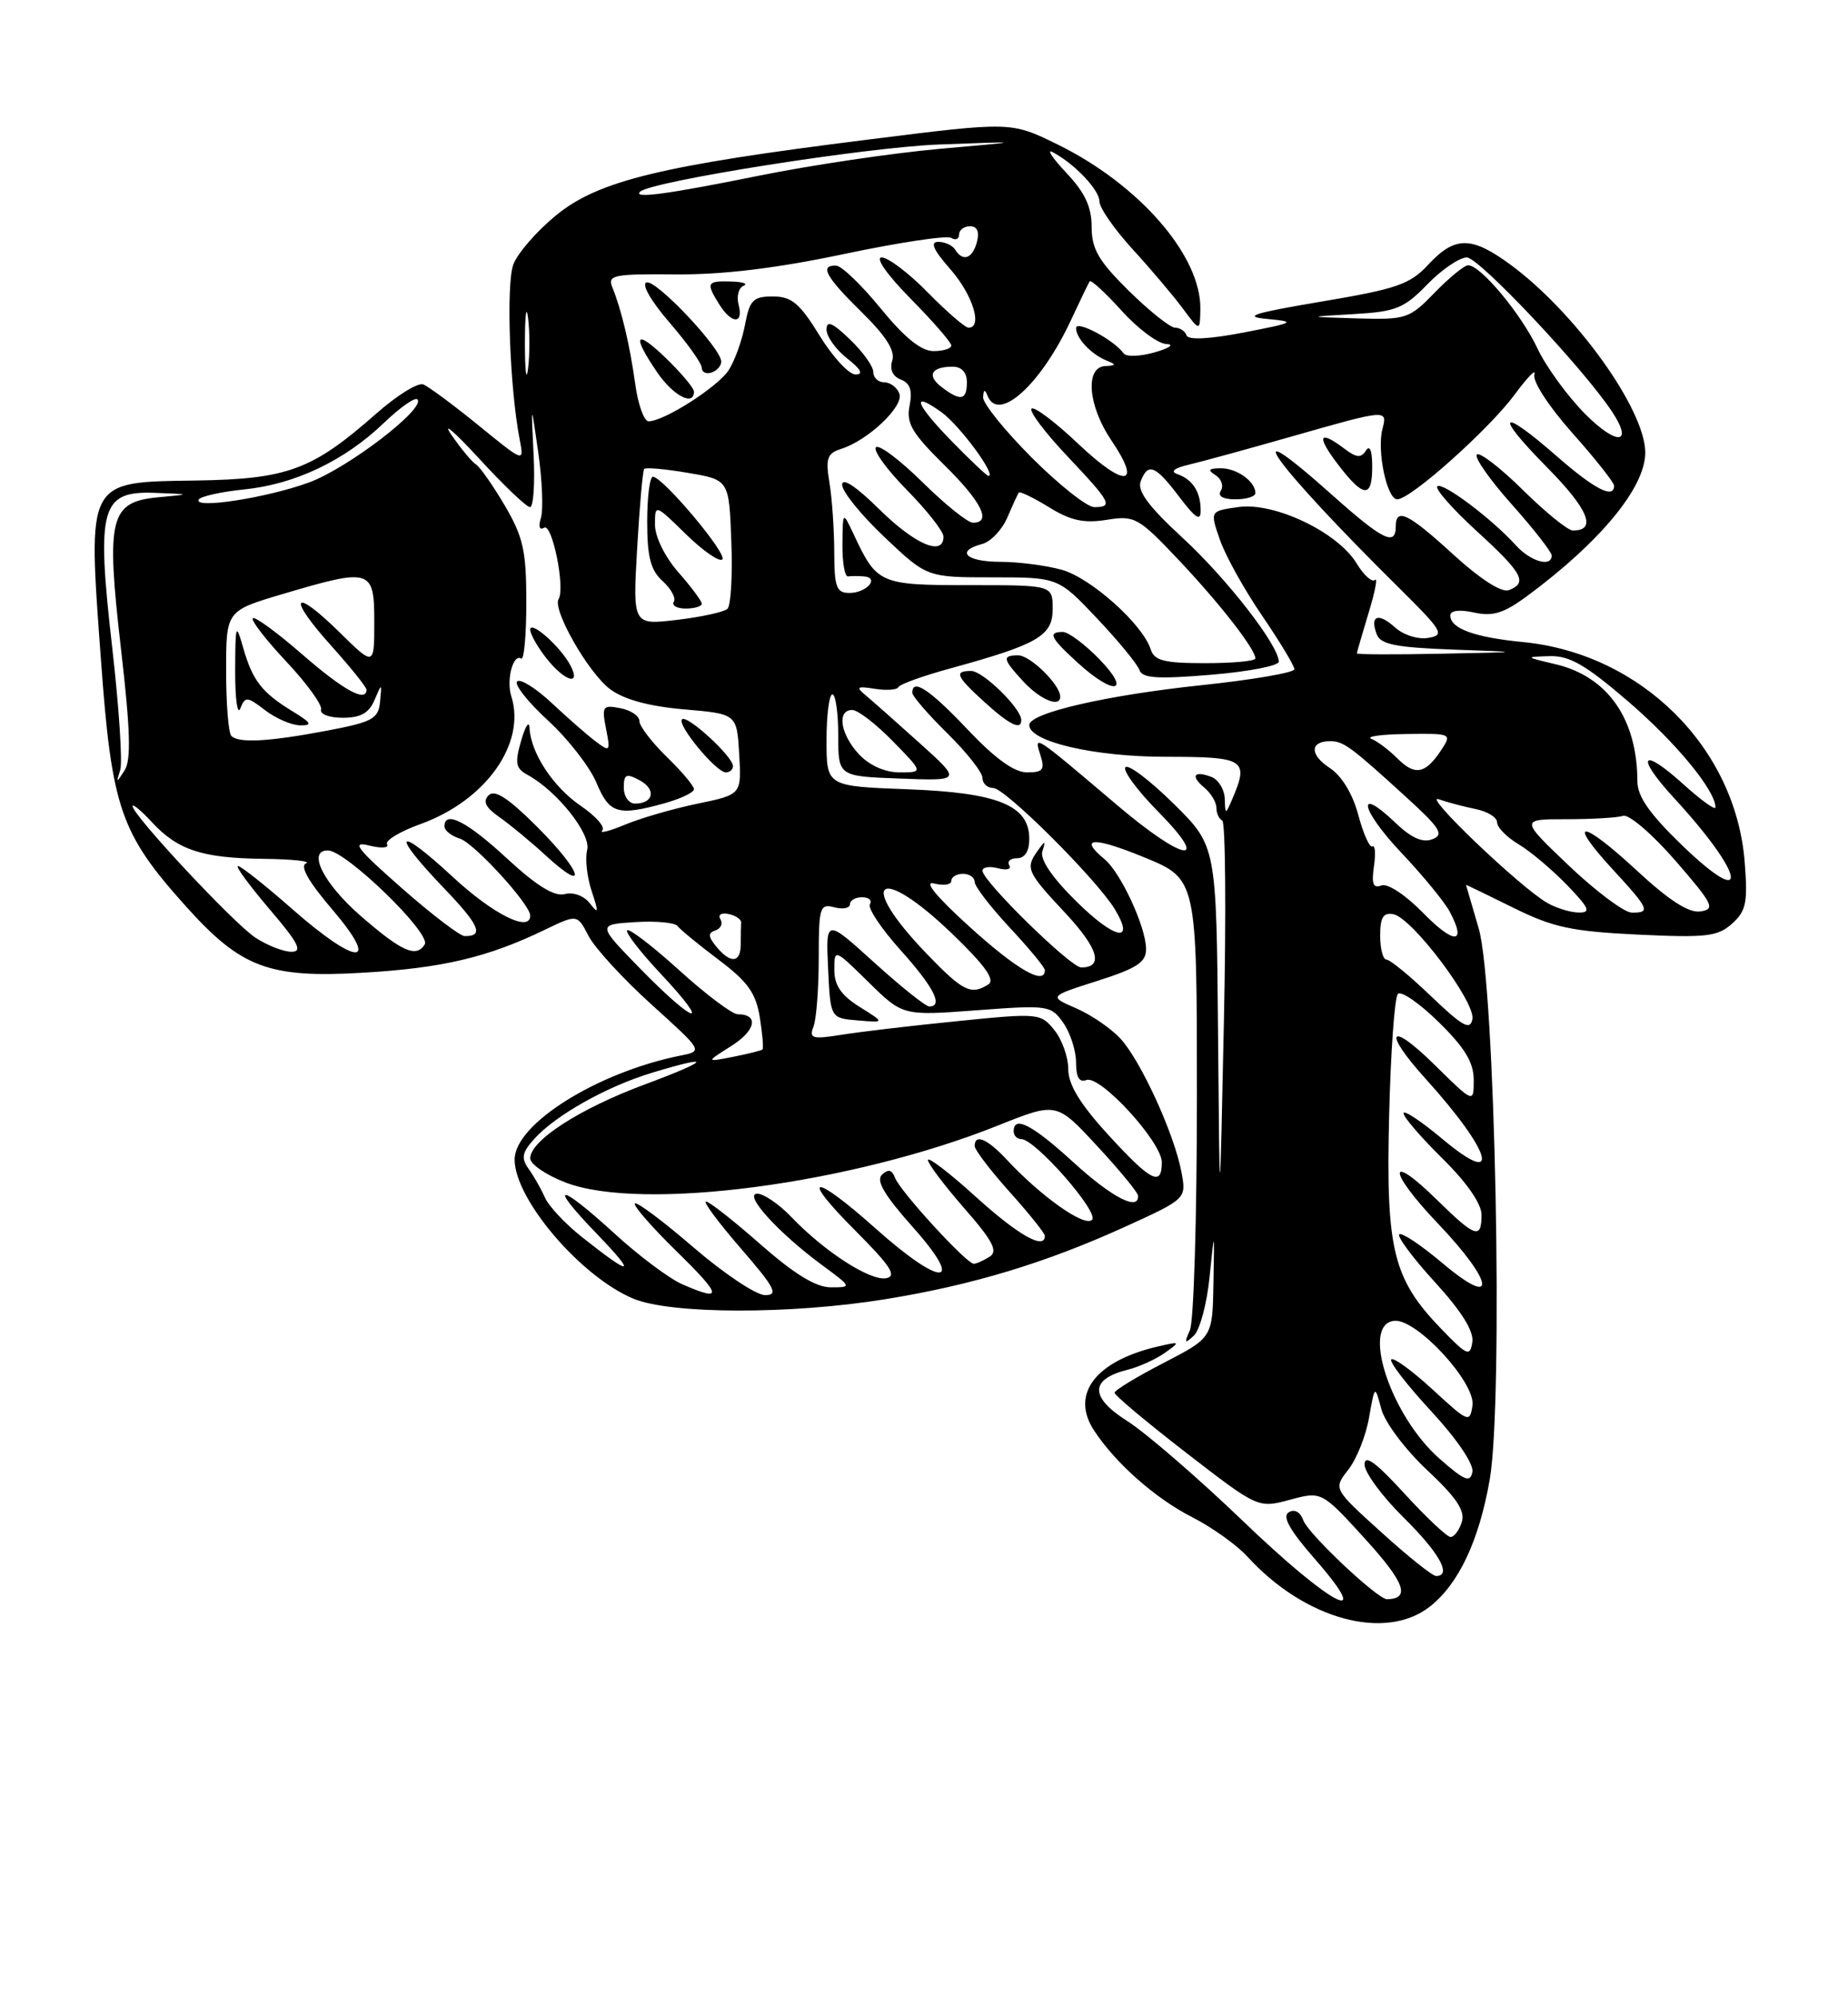 <?xml version="1.0" encoding="UTF-8" standalone="no"?>
<!DOCTYPE svg PUBLIC "-//W3C//DTD SVG 1.1//EN" "http://www.w3.org/Graphics/SVG/1.1/DTD/svg11.dtd" >
<svg xmlns="http://www.w3.org/2000/svg" xmlns:xlink="http://www.w3.org/1999/xlink" version="1.1" viewBox="0 0 237 256">
 <g >
 <path fill="currentColor"
d=" M 183.39 205.91 C 187.08 203.00 189.68 197.48 191.05 189.66 C 192.82 179.46 191.76 126.21 189.64 119.00 C 188.75 115.97 188.02 113.46 188.01 113.42 C 188.01 113.38 190.71 114.68 194.02 116.32 C 199.14 118.86 201.52 119.38 210.04 119.79 C 218.85 120.21 220.29 120.04 222.14 118.38 C 223.94 116.76 224.16 115.68 223.75 110.47 C 222.58 95.80 210.47 83.79 195.37 82.30 C 189.08 81.69 186.00 80.56 186.00 78.89 C 186.00 78.24 187.17 78.10 189.04 78.51 C 191.44 79.04 192.86 78.60 195.79 76.44 C 205.24 69.47 211.00 62.48 211.00 58.02 C 211.00 52.47 202.00 39.97 193.60 33.84 C 188.68 30.25 186.57 30.27 183.19 33.90 C 180.83 36.45 179.15 37.03 169.50 38.65 C 160.67 40.14 159.29 40.58 162.50 40.88 C 166.27 41.24 166.10 41.34 159.50 42.62 C 155.06 43.47 152.38 43.61 152.17 42.98 C 151.98 42.44 151.32 42.00 150.70 42.00 C 150.08 42.00 147.42 39.88 144.78 37.29 C 140.89 33.45 140.00 31.93 140.00 29.09 C 140.00 26.52 139.14 24.68 136.75 22.15 C 134.96 20.25 134.18 19.06 135.00 19.50 C 137.83 21.00 141.00 24.35 141.00 25.82 C 141.00 26.63 142.91 29.38 145.25 31.94 C 147.59 34.49 150.49 37.92 151.69 39.54 C 153.89 42.50 153.89 42.50 153.94 39.65 C 154.08 32.82 146.12 23.65 135.58 18.49 C 129.65 15.59 129.65 15.59 111.42 17.88 C 84.74 21.21 76.73 23.16 71.30 27.61 C 68.85 29.61 66.40 32.43 65.84 33.88 C 64.88 36.37 65.37 49.82 66.66 56.40 C 67.22 59.29 67.21 59.28 61.37 54.52 C 58.14 51.90 54.95 49.53 54.27 49.27 C 53.59 49.01 50.89 50.69 48.27 53.00 C 40.05 60.24 36.91 61.41 25.10 61.59 C 11.01 61.80 11.25 61.34 12.94 84.48 C 14.33 103.65 15.42 106.80 23.89 116.22 C 30.92 124.04 34.49 125.38 46.47 124.68 C 56.72 124.09 62.53 122.72 69.88 119.17 C 74.03 117.17 74.03 117.17 75.49 119.98 C 76.29 121.52 79.92 125.47 83.55 128.75 C 90.16 134.72 90.16 134.72 87.30 135.29 C 76.60 137.43 66.00 144.07 66.00 148.62 C 66.00 153.70 74.48 163.64 81.22 166.45 C 86.04 168.46 101.41 168.49 113.56 166.52 C 124.73 164.71 134.11 161.87 144.33 157.22 C 152.16 153.65 152.16 153.65 151.51 150.20 C 150.60 145.34 146.31 135.97 143.70 133.13 C 142.49 131.82 139.93 130.06 138.00 129.23 C 134.50 127.71 134.50 127.71 140.75 125.72 C 145.83 124.10 147.00 123.33 146.98 121.61 C 146.95 118.79 143.73 111.84 141.66 110.13 C 138.24 107.30 140.21 107.21 146.75 109.89 C 153.50 112.66 153.50 112.66 153.50 140.58 C 153.50 155.94 153.10 169.40 152.60 170.50 C 151.85 172.18 151.93 172.29 153.10 171.20 C 153.87 170.49 154.78 167.11 155.12 163.70 C 155.75 157.50 155.75 157.50 155.62 164.47 C 155.50 171.45 155.50 171.45 149.23 174.69 C 145.78 176.47 142.95 178.19 142.94 178.51 C 142.93 178.83 147.07 182.30 152.13 186.21 C 161.34 193.32 161.34 193.32 165.42 192.23 C 169.50 191.13 169.50 191.13 175.13 197.31 C 180.17 202.85 180.91 204.91 177.89 204.98 C 176.70 205.01 167.80 196.64 167.15 194.87 C 166.75 193.78 166.01 193.38 165.27 193.84 C 164.41 194.36 165.41 196.15 168.60 199.79 C 176.54 208.87 170.69 205.80 159.42 194.97 C 153.68 189.46 147.01 183.70 144.60 182.16 C 139.72 179.07 139.74 176.78 144.66 175.55 C 146.13 175.18 148.27 174.20 149.42 173.38 C 151.41 171.95 151.37 171.92 148.50 172.58 C 140.48 174.45 137.25 178.69 140.31 183.35 C 143.06 187.54 148.15 192.04 152.87 194.45 C 155.42 195.74 158.62 198.03 160.00 199.54 C 167.34 207.58 177.68 210.40 183.39 205.91 Z  M 177.17 196.41 C 170.99 190.83 170.99 190.83 172.91 188.38 C 173.97 187.04 175.17 184.04 175.57 181.72 C 176.32 177.50 176.32 177.50 177.15 180.60 C 177.61 182.33 180.23 185.81 183.03 188.43 C 186.80 191.96 187.93 193.65 187.47 195.08 C 187.14 196.14 186.49 197.00 186.03 197.00 C 185.58 197.00 182.91 194.49 180.10 191.42 C 176.44 187.42 175.00 186.37 175.00 187.71 C 175.00 188.73 177.25 191.79 180.00 194.50 C 184.59 199.02 186.25 202.00 184.17 202.00 C 183.71 202.00 180.56 199.49 177.17 196.41 Z  M 184.62 186.97 C 178.30 181.42 174.46 169.62 178.86 169.29 C 181.73 169.07 189.25 177.23 188.84 180.13 C 188.51 182.41 188.32 182.33 183.73 178.10 C 181.11 175.69 178.72 173.95 178.43 174.24 C 178.13 174.53 180.43 177.51 183.53 180.86 C 186.83 184.42 189.02 187.65 188.83 188.66 C 188.55 190.08 187.83 189.79 184.62 186.97 Z  M 184.82 170.31 C 178.64 163.90 177.73 160.19 178.15 143.08 C 178.35 134.87 178.85 127.81 179.28 127.39 C 179.70 126.97 182.06 128.60 184.52 131.02 C 187.86 134.29 189.00 136.18 189.00 138.42 C 189.00 141.42 189.00 141.42 184.00 136.50 C 178.15 130.73 177.24 132.10 182.83 138.27 C 191.34 147.68 192.67 152.42 185.00 146.00 C 182.25 143.70 180.00 142.21 180.00 142.69 C 180.00 143.18 182.25 145.79 185.00 148.50 C 188.11 151.56 190.00 154.29 190.00 155.71 C 190.00 158.88 189.21 158.62 184.31 153.81 C 177.88 147.50 177.94 150.03 184.38 156.79 C 191.66 164.42 192.07 167.87 184.99 161.90 C 182.24 159.58 179.75 157.92 179.45 158.21 C 179.16 158.51 181.22 161.27 184.03 164.34 C 187.45 168.08 189.04 170.64 188.82 172.03 C 188.53 173.93 188.15 173.76 184.82 170.31 Z  M 87.50 164.61 C 85.85 163.89 81.96 160.99 78.86 158.15 C 71.58 151.50 70.13 151.50 76.54 158.14 C 81.75 163.55 81.10 163.69 74.64 158.56 C 72.51 156.88 70.37 154.60 69.89 153.50 C 69.40 152.40 68.46 150.74 67.79 149.81 C 66.81 148.43 66.94 147.72 68.54 145.95 C 71.29 142.92 77.79 139.27 83.58 137.51 C 91.59 135.08 91.09 135.88 82.63 139.02 C 74.32 142.11 68.00 146.19 68.00 148.47 C 68.00 149.22 70.04 150.61 72.54 151.57 C 82.35 155.32 109.26 151.76 128.06 144.23 C 135.50 141.26 135.50 141.26 140.70 146.88 C 143.57 149.97 145.93 152.84 145.95 153.25 C 146.08 155.28 142.62 153.50 137.69 149.00 C 132.40 144.16 130.00 142.92 130.00 145.00 C 130.00 145.55 130.43 146.00 130.97 146.00 C 132.76 146.00 141.00 155.40 140.05 156.35 C 139.09 157.31 133.53 153.38 129.08 148.60 C 126.61 145.96 125.00 145.28 125.00 146.89 C 125.00 147.38 127.03 150.04 129.50 152.79 C 131.97 155.54 134.00 158.07 134.00 158.40 C 134.00 160.25 130.61 158.34 125.17 153.42 C 121.78 150.34 119.00 148.22 119.00 148.68 C 119.00 149.15 121.10 151.93 123.66 154.86 C 127.35 159.08 128.02 160.37 126.91 161.08 C 126.13 161.57 125.22 161.98 124.89 161.98 C 123.97 162.01 115.39 152.64 114.78 150.95 C 114.40 149.93 113.92 149.81 113.12 150.55 C 112.31 151.31 113.39 153.16 117.08 157.30 C 123.88 164.93 120.82 165.06 112.34 157.50 C 104.23 150.26 102.39 150.43 109.70 157.74 C 114.22 162.27 115.06 163.56 113.65 163.83 C 111.62 164.22 105.74 160.43 101.48 155.98 C 99.91 154.34 97.95 153.00 97.13 153.00 C 95.26 153.00 99.80 158.00 105.40 162.13 C 109.27 164.98 109.28 165.00 106.55 165.00 C 104.65 165.00 101.88 163.31 97.54 159.50 C 94.10 156.47 90.95 154.00 90.54 154.00 C 90.13 154.00 92.14 156.70 95.00 160.00 C 99.39 165.07 99.88 166.00 98.12 166.00 C 96.98 166.00 92.86 163.25 88.96 159.90 C 85.06 156.54 81.67 154.00 81.42 154.25 C 81.17 154.50 83.56 157.24 86.73 160.35 C 92.63 166.12 92.77 166.91 87.50 164.61 Z  M 156.21 132.47 C 156.00 108.43 156.00 108.43 150.52 103.02 C 147.51 100.05 144.73 97.94 144.34 98.33 C 143.94 98.72 145.83 101.29 148.52 104.02 C 155.43 111.03 151.87 110.49 143.31 103.23 C 132.47 94.04 132.59 94.12 133.42 96.76 C 134.03 98.66 133.77 99.00 131.71 99.00 C 130.07 99.00 127.61 97.22 124.09 93.50 C 119.24 88.38 117.00 86.89 117.00 88.79 C 117.00 89.23 119.03 91.57 121.50 94.00 C 123.97 96.43 126.00 99.00 126.00 99.71 C 126.00 100.42 126.62 101.00 127.38 101.00 C 128.90 101.00 140.63 112.69 142.96 116.52 C 145.64 120.94 143.00 120.43 138.06 115.56 C 134.93 112.48 133.35 110.15 133.68 109.12 C 134.12 107.72 134.04 107.70 133.11 109.00 C 131.47 111.28 131.66 111.72 136.59 116.99 C 140.86 121.56 141.58 124.00 138.66 124.00 C 137.30 124.00 126.00 112.93 126.00 111.60 C 126.00 111.14 126.90 111.00 128.00 111.29 C 129.10 111.58 129.75 111.41 129.44 110.91 C 129.13 110.41 129.58 110.00 130.44 110.00 C 131.43 110.00 132.00 109.10 132.00 107.52 C 132.00 103.22 127.99 101.59 116.32 101.16 C 106.00 100.77 106.00 100.77 106.00 94.89 C 106.00 91.65 106.34 89.00 106.75 89.00 C 107.16 89.00 107.50 91.36 107.50 94.25 C 107.50 99.50 107.50 99.50 115.41 99.79 C 123.32 100.09 123.32 100.09 117.99 95.29 C 115.07 92.66 111.96 89.91 111.09 89.18 C 109.71 88.04 109.86 87.92 112.22 88.29 C 113.71 88.52 115.06 88.42 115.22 88.07 C 115.37 87.71 118.37 86.63 121.88 85.67 C 133.15 82.58 135.00 81.50 135.00 78.05 C 135.00 75.00 135.00 75.00 124.36 75.00 C 112.80 75.00 112.47 74.86 109.49 68.50 C 108.08 65.50 108.08 65.50 108.04 69.75 C 108.02 72.09 108.34 73.95 108.75 73.88 C 109.16 73.82 110.09 73.82 110.81 73.88 C 112.84 74.06 111.13 76.00 108.94 76.00 C 107.27 76.00 107.00 75.28 106.99 70.75 C 106.98 67.86 106.71 63.86 106.37 61.85 C 105.86 58.74 106.08 58.11 107.89 57.53 C 111.34 56.44 115.96 52.05 115.34 50.45 C 115.04 49.65 114.16 49.00 113.39 49.00 C 112.63 49.00 112.00 48.41 112.00 47.69 C 112.00 46.96 110.65 45.08 109.00 43.50 C 106.76 41.35 106.00 41.03 106.00 42.24 C 106.00 43.13 107.19 44.79 108.63 45.93 C 110.42 47.33 110.77 48.00 109.72 48.00 C 108.87 48.00 106.79 45.75 105.10 43.00 C 102.55 38.86 101.52 38.00 99.12 38.00 C 96.58 38.00 96.14 38.45 95.54 41.65 C 95.16 43.65 94.22 46.27 93.44 47.46 C 92.02 49.62 85.15 54.00 83.18 54.00 C 82.60 54.00 81.83 51.86 81.47 49.25 C 80.79 44.29 79.70 39.69 78.52 36.80 C 77.89 35.26 78.71 35.10 86.66 35.17 C 92.69 35.22 99.56 34.39 108.24 32.56 C 115.25 31.08 121.44 30.15 121.99 30.49 C 122.55 30.84 123.00 30.64 123.00 30.06 C 123.00 29.48 123.63 29.00 124.41 29.00 C 125.32 29.00 125.63 29.70 125.29 31.00 C 124.72 33.16 123.49 33.60 122.50 32.00 C 122.16 31.45 121.19 31.00 120.34 31.00 C 119.24 31.00 119.69 32.02 121.90 34.53 C 124.76 37.80 126.06 42.00 124.21 42.00 C 123.77 42.00 121.43 39.97 119.00 37.50 C 116.57 35.02 113.91 33.00 113.08 33.00 C 112.20 33.00 113.76 35.21 116.78 38.28 C 119.65 41.19 122.00 43.89 122.00 44.28 C 122.00 44.68 120.97 45.00 119.71 45.00 C 118.14 45.00 116.00 43.27 112.96 39.55 C 110.51 36.55 107.94 34.08 107.25 34.05 C 105.06 33.96 105.88 35.47 110.50 40.00 C 113.63 43.07 114.83 44.97 114.43 46.21 C 114.07 47.35 114.48 48.25 115.53 48.65 C 116.72 49.11 117.04 50.05 116.65 51.99 C 116.20 54.24 116.94 55.50 121.06 59.56 C 125.89 64.31 127.23 67.00 124.78 67.00 C 124.11 67.00 121.20 64.66 118.31 61.81 C 115.41 58.95 112.73 56.94 112.34 57.33 C 111.94 57.72 113.73 60.19 116.31 62.81 C 118.89 65.43 121.00 68.12 121.00 68.78 C 121.00 71.35 117.37 69.81 112.78 65.29 C 109.78 62.33 108.00 61.16 108.00 62.14 C 108.00 63.00 110.45 66.03 113.44 68.85 C 118.88 74.00 118.88 74.00 127.30 74.00 C 135.71 74.00 135.71 74.00 140.70 79.27 C 143.44 82.17 145.88 85.14 146.13 85.88 C 146.48 86.93 148.41 87.06 155.29 86.49 C 160.08 86.09 164.00 85.34 164.00 84.81 C 164.00 82.73 157.37 74.20 151.67 68.94 C 147.30 64.92 145.82 62.92 146.29 61.69 C 147.23 59.25 148.16 59.62 151.25 63.70 C 153.35 66.46 154.00 66.87 153.98 65.41 C 153.97 63.03 152.95 61.46 151.00 60.77 C 150.04 60.44 150.57 60.00 152.50 59.55 C 154.15 59.16 160.11 57.53 165.74 55.92 C 177.90 52.45 177.96 52.45 177.29 54.99 C 176.56 57.78 177.87 64.00 179.19 64.00 C 180.91 64.00 190.94 55.05 194.26 50.56 C 195.91 48.33 197.04 47.17 196.78 48.00 C 196.52 48.86 198.60 52.07 201.65 55.50 C 204.59 58.80 206.99 61.84 207.00 62.25 C 207.01 64.00 204.50 62.71 199.68 58.50 C 192.32 52.06 191.52 52.94 198.40 59.90 C 203.72 65.28 204.84 68.00 201.72 68.00 C 201.08 68.00 198.20 65.66 195.31 62.81 C 192.41 59.95 189.76 57.91 189.40 58.26 C 189.05 58.62 191.06 61.49 193.88 64.65 C 196.70 67.81 199.00 70.76 199.00 71.20 C 199.00 72.75 196.29 71.98 194.40 69.89 C 191.33 66.49 184.96 61.71 184.33 62.34 C 184.01 62.66 186.28 65.23 189.37 68.06 C 195.28 73.46 195.96 74.70 193.51 75.64 C 192.58 75.99 189.88 74.26 186.42 71.11 C 180.58 65.77 179.00 65.00 179.00 67.50 C 179.00 70.04 177.31 69.21 170.91 63.50 C 157.85 51.84 163.32 59.45 179.50 75.43 C 185.03 80.91 185.32 81.40 183.17 81.76 C 181.86 81.99 179.99 81.39 178.91 80.42 C 176.75 78.47 175.64 78.89 176.57 81.32 C 177.06 82.60 179.06 82.99 186.34 83.26 C 195.50 83.58 195.50 83.58 184.75 83.79 C 178.84 83.91 174.00 83.89 174.01 83.75 C 174.02 83.61 174.69 81.29 175.51 78.58 C 176.34 75.87 176.71 73.96 176.34 74.33 C 175.97 74.69 174.91 73.74 173.98 72.21 C 171.55 68.21 163.45 64.34 158.83 64.99 C 155.17 65.50 155.17 65.50 156.44 69.16 C 157.13 71.18 159.57 75.56 161.85 78.90 C 164.13 82.24 166.00 85.34 166.00 85.78 C 166.00 86.21 160.61 87.14 154.02 87.83 C 141.83 89.12 132.00 91.39 132.00 92.93 C 132.00 95.06 140.34 97.00 149.52 97.00 C 159.70 97.00 160.22 97.34 158.00 102.50 C 157.16 104.45 157.14 104.44 157.07 102.36 C 157.03 101.18 156.26 99.93 155.36 99.58 C 153.10 98.72 152.63 99.45 154.48 100.98 C 155.31 101.68 156.00 102.83 156.00 103.54 C 156.00 104.25 156.34 104.98 156.75 105.17 C 157.16 105.35 157.26 116.97 156.96 131.00 C 156.42 156.50 156.42 156.50 156.21 132.47 Z  M 130.97 92.25 C 130.90 90.73 126.05 86.00 124.55 86.00 C 122.32 86.00 122.60 86.66 126.25 89.98 C 129.49 92.93 131.03 93.67 130.97 92.25 Z  M 135.97 89.25 C 135.90 87.69 132.11 84.00 130.59 84.00 C 128.48 84.00 128.58 84.47 131.25 87.36 C 133.44 89.72 136.03 90.76 135.97 89.25 Z  M 141.00 84.50 C 139.13 82.58 137.02 81.00 136.30 81.00 C 134.33 81.00 134.70 81.75 138.25 84.98 C 142.89 89.21 145.17 88.81 141.00 84.50 Z  M 161.00 63.20 C 161.00 61.71 158.61 60.00 156.55 60.02 C 154.99 60.03 154.83 60.24 155.88 60.90 C 156.64 61.38 156.95 62.28 156.57 62.89 C 156.13 63.59 156.82 64.00 158.44 64.00 C 159.85 64.00 161.00 63.64 161.00 63.20 Z  M 175.98 59.75 C 175.98 57.76 175.66 56.98 175.18 57.75 C 174.55 58.73 173.97 58.68 172.44 57.53 C 169.14 55.03 168.78 55.84 171.57 59.50 C 174.89 63.85 176.00 63.92 175.98 59.75 Z  M 89.00 50.20 C 89.00 49.75 87.42 47.87 85.50 46.00 C 81.50 42.12 80.96 42.85 84.25 47.68 C 86.31 50.71 89.00 52.13 89.00 50.20 Z  M 92.50 46.35 C 92.50 44.65 84.13 35.79 82.91 36.20 C 82.24 36.42 83.49 38.60 85.87 41.35 C 88.14 43.98 90.00 46.58 90.00 47.14 C 90.00 47.71 90.56 47.98 91.25 47.75 C 91.94 47.52 92.50 46.89 92.50 46.35 Z  M 94.72 39.05 C 94.44 37.97 94.73 36.88 95.36 36.63 C 95.99 36.37 95.26 36.12 93.75 36.08 C 90.64 35.99 90.51 36.24 92.24 39.01 C 93.83 41.56 95.39 41.58 94.72 39.05 Z  M 142.10 145.42 C 138.50 141.48 137.00 139.01 137.00 137.03 C 137.00 135.49 136.20 133.23 135.21 132.02 C 133.47 129.86 133.18 129.83 122.81 130.88 C 116.97 131.46 110.27 132.25 107.93 132.63 C 104.15 133.23 103.74 133.11 104.33 131.57 C 104.70 130.62 105.00 126.67 105.00 122.80 C 105.00 116.26 105.14 115.80 107.00 116.29 C 108.10 116.58 109.00 116.40 109.00 115.91 C 109.00 115.41 109.70 115.00 110.56 115.00 C 111.42 115.00 111.87 115.40 111.56 115.90 C 111.26 116.39 113.03 119.04 115.50 121.79 C 119.76 126.53 121.02 129.00 119.17 129.00 C 118.71 129.00 115.54 126.47 112.12 123.37 C 105.90 117.74 105.90 117.74 106.20 124.12 C 106.50 130.50 106.50 130.50 110.00 130.79 C 113.50 131.09 113.50 131.09 110.25 129.06 C 107.88 127.58 107.00 126.30 107.00 124.31 C 107.00 121.58 107.00 121.58 111.39 125.89 C 115.78 130.20 115.78 130.20 125.26 129.49 C 134.43 128.80 134.79 128.86 136.37 131.11 C 137.27 132.40 138.00 134.68 138.00 136.19 C 138.00 138.07 138.42 138.78 139.33 138.43 C 141.09 137.75 149.00 146.38 149.00 148.98 C 149.00 152.15 147.59 151.42 142.10 145.42 Z  M 93.80 134.06 C 96.94 132.07 97.35 130.00 94.61 130.00 C 93.91 130.00 90.54 127.47 87.13 124.38 C 83.71 121.28 80.70 118.97 80.43 119.24 C 80.17 119.50 82.12 122.03 84.78 124.86 C 91.39 131.91 89.18 131.38 82.20 124.25 C 76.58 118.50 76.58 118.50 81.44 118.19 C 84.12 118.02 86.58 118.25 86.90 118.70 C 87.23 119.14 89.59 121.08 92.15 123.01 C 95.89 125.81 96.93 127.27 97.44 130.38 C 97.78 132.52 97.94 134.38 97.78 134.52 C 97.63 134.65 95.92 135.08 94.00 135.46 C 90.50 136.14 90.50 136.14 93.80 134.06 Z  M 183.56 127.72 C 180.86 125.12 178.27 123.00 177.82 123.00 C 177.37 123.00 177.00 121.62 177.00 119.93 C 177.00 117.57 177.40 116.93 178.70 117.18 C 181.11 117.64 189.25 128.45 188.83 130.63 C 188.55 132.10 187.58 131.56 183.56 127.72 Z  M 118.85 122.25 C 109.77 112.82 112.62 110.57 122.11 119.68 C 126.31 123.72 127.66 125.60 126.76 126.17 C 124.52 127.59 123.51 127.08 118.85 122.25 Z  M 124.39 118.83 C 120.08 114.93 118.39 112.87 119.79 113.24 C 121.01 113.55 122.00 113.40 122.00 112.91 C 122.00 112.41 122.67 112.00 123.50 112.00 C 124.33 112.00 125.00 112.47 125.00 113.04 C 125.00 113.62 127.03 116.25 129.50 118.90 C 131.97 121.54 134.00 124.00 134.00 124.35 C 134.00 126.35 130.41 124.28 124.39 118.83 Z  M 91.87 121.34 C 90.80 120.03 90.77 119.58 91.76 119.25 C 92.45 119.02 92.73 118.37 92.39 117.82 C 92.04 117.25 92.50 116.96 93.43 117.15 C 94.35 117.34 95.08 117.84 95.05 118.25 C 95.02 118.66 95.00 119.90 95.00 121.00 C 95.00 123.43 93.72 123.57 91.87 121.34 Z  M 32.74 120.17 C 29.96 118.34 17.00 104.46 17.00 103.32 C 17.00 102.98 18.11 103.90 19.46 105.36 C 22.79 108.96 25.92 109.99 33.82 110.08 C 37.49 110.12 39.94 110.39 39.25 110.66 C 38.42 111.00 39.59 113.04 42.62 116.58 C 48.89 123.93 45.86 123.88 37.46 116.50 C 34.01 113.47 30.89 111.00 30.52 111.00 C 30.15 111.00 31.96 113.47 34.54 116.50 C 38.27 120.86 38.86 122.00 37.37 121.99 C 36.34 121.99 34.26 121.17 32.74 120.17 Z  M 46.25 117.39 C 41.49 113.25 39.36 109.00 42.04 109.00 C 44.35 109.00 55.33 119.65 54.47 121.05 C 53.38 122.80 51.53 121.98 46.25 117.39 Z  M 182.51 117.01 C 180.25 114.70 177.96 113.19 177.16 113.49 C 176.11 113.89 175.88 113.30 176.20 111.07 C 176.44 109.44 176.36 108.28 176.01 108.49 C 175.67 108.71 174.85 106.90 174.20 104.47 C 173.47 101.73 172.07 99.44 170.52 98.42 C 167.94 96.73 167.98 95.00 170.60 95.00 C 172.30 95.00 173.26 95.71 180.36 102.19 C 184.73 106.17 185.23 106.98 183.69 107.57 C 182.44 108.05 180.97 107.39 178.95 105.45 C 173.85 100.57 174.47 103.74 179.69 109.27 C 182.44 112.17 185.24 115.58 185.91 116.83 C 188.15 121.02 186.52 121.11 182.51 117.01 Z  M 51.50 113.81 C 45.76 108.77 45.01 107.79 47.33 108.37 C 48.89 108.76 49.93 108.69 49.64 108.22 C 49.34 107.75 51.27 106.58 53.91 105.63 C 62.30 102.61 67.50 95.30 65.57 89.23 C 64.91 87.13 65.80 83.76 66.85 84.41 C 67.21 84.63 67.50 81.36 67.50 77.15 C 67.50 70.60 67.10 68.83 64.74 64.80 C 63.22 62.22 61.55 59.84 61.03 59.52 C 60.52 59.20 59.10 57.49 57.88 55.72 C 56.66 53.95 58.25 55.31 61.42 58.75 C 64.58 62.19 67.53 65.00 67.97 65.00 C 68.41 65.00 68.62 61.96 68.43 58.25 C 68.10 51.50 68.10 51.50 69.03 58.00 C 69.54 61.58 69.69 65.34 69.37 66.38 C 69.02 67.49 69.19 68.00 69.78 67.64 C 70.81 67.00 72.51 75.36 71.64 76.78 C 70.81 78.12 75.45 86.25 78.25 88.34 C 80.03 89.66 83.21 90.53 87.71 90.92 C 94.50 91.50 94.50 91.50 94.80 96.67 C 95.10 101.84 95.10 101.84 89.45 103.01 C 86.35 103.65 82.17 104.86 80.16 105.70 C 78.14 106.53 76.84 106.87 77.24 106.44 C 77.65 106.02 76.42 104.61 74.51 103.31 C 70.95 100.89 68.07 96.53 67.91 93.30 C 67.86 92.31 67.38 93.04 66.84 94.92 C 66.00 97.82 66.13 98.49 67.68 99.33 C 71.46 101.40 75.84 106.91 75.30 108.95 C 75.02 110.04 75.28 112.41 75.88 114.22 C 76.80 116.98 76.77 117.23 75.66 115.80 C 74.90 114.81 73.54 114.31 72.42 114.60 C 71.09 114.94 68.83 113.55 65.04 110.05 C 59.91 105.30 57.00 103.81 57.00 105.93 C 57.00 106.45 57.89 107.15 58.98 107.49 C 60.83 108.08 68.00 115.92 68.00 117.35 C 68.00 119.57 63.25 117.20 58.06 112.39 C 50.80 105.67 50.01 106.61 56.89 113.79 C 61.50 118.59 62.12 120.02 59.58 119.98 C 58.99 119.97 55.35 117.20 51.50 113.81 Z  M 68.93 106.02 C 65.21 102.30 63.45 101.15 62.67 101.93 C 61.89 102.71 62.27 103.50 64.04 104.73 C 65.39 105.68 68.08 107.89 70.00 109.66 C 75.54 114.74 74.66 111.75 68.93 106.02 Z  M 85.25 102.95 C 87.31 102.37 89.00 101.57 89.00 101.15 C 89.00 100.73 87.42 98.87 85.50 97.00 C 83.58 95.13 82.00 93.07 82.00 92.42 C 82.00 91.77 80.90 91.02 79.55 90.77 C 77.29 90.33 77.16 90.53 77.72 93.40 C 78.30 96.32 78.23 96.42 76.42 95.05 C 75.36 94.26 72.82 92.04 70.77 90.12 C 68.72 88.20 66.72 86.95 66.32 87.34 C 65.93 87.74 67.71 89.99 70.28 92.35 C 72.85 94.71 75.64 98.29 76.49 100.32 C 78.15 104.30 79.22 104.62 85.25 102.95 Z  M 94.00 98.19 C 94.00 96.97 88.11 91.56 87.47 92.20 C 86.78 92.88 91.84 99.00 93.09 99.00 C 93.59 99.00 94.00 98.63 94.00 98.19 Z  M 73.13 85.24 C 71.84 82.84 68.00 79.45 68.00 80.71 C 68.00 81.27 68.93 82.92 70.07 84.37 C 72.44 87.37 74.60 87.99 73.13 85.24 Z  M 198.40 115.71 C 194.93 113.71 182.34 101.69 184.50 102.44 C 185.60 102.83 187.74 103.39 189.25 103.70 C 190.76 104.00 192.00 104.77 192.00 105.41 C 192.00 106.05 193.24 107.31 194.75 108.21 C 196.26 109.11 199.05 111.46 200.95 113.42 C 203.85 116.43 204.08 116.99 202.45 116.96 C 201.38 116.95 199.55 116.38 198.40 115.71 Z  M 201.22 110.97 C 194.95 105.00 194.95 105.00 200.89 105.00 C 204.16 105.00 207.44 104.81 208.17 104.57 C 208.90 104.34 211.92 106.92 214.87 110.32 C 219.71 115.90 220.02 116.53 218.08 116.82 C 216.59 117.05 214.06 115.42 209.85 111.52 C 202.76 104.96 200.83 104.92 206.85 111.46 C 211.51 116.51 211.73 117.01 209.25 116.97 C 208.29 116.95 204.68 114.25 201.22 110.97 Z  M 215.75 108.37 C 211.58 104.35 210.00 102.10 209.99 100.17 C 209.98 92.14 206.17 86.70 199.47 85.13 C 195.56 84.21 195.55 84.20 198.72 84.10 C 201.29 84.02 203.35 85.21 208.86 89.95 C 214.98 95.22 220.00 101.32 220.00 103.48 C 220.00 103.90 218.16 102.57 215.91 100.54 C 210.47 95.62 209.67 96.83 214.72 102.32 C 223.80 112.16 224.60 116.89 215.75 108.37 Z  M 15.42 98.69 C 15.73 97.69 15.26 90.59 14.38 82.91 C 12.34 65.03 12.93 62.91 19.87 63.17 C 24.50 63.35 24.50 63.35 20.39 63.73 C 14.07 64.30 13.57 66.27 15.51 83.13 C 16.72 93.56 16.83 97.42 15.98 98.74 C 14.91 100.40 14.88 100.40 15.42 98.69 Z  M 110.17 96.69 C 107.77 94.12 107.28 91.00 109.30 91.00 C 110.01 91.00 112.35 92.80 114.50 95.00 C 118.41 99.00 118.41 99.00 115.38 99.00 C 113.50 99.00 111.52 98.12 110.17 96.69 Z  M 179.19 97.19 C 178.12 96.12 176.63 95.00 175.88 94.70 C 175.12 94.40 177.14 94.12 180.37 94.08 C 186.20 94.00 186.23 94.02 184.79 96.20 C 182.78 99.22 181.45 99.45 179.19 97.19 Z  M 29.67 94.33 C 29.30 93.97 29.00 90.21 29.00 85.98 C 29.00 78.29 29.00 78.29 36.25 76.14 C 47.59 72.78 48.00 72.91 48.00 79.71 C 48.00 85.42 48.00 85.42 43.52 81.02 C 37.54 75.15 36.77 76.42 42.47 82.76 C 44.96 85.53 47.00 88.07 47.00 88.40 C 47.00 90.09 44.06 88.48 38.78 83.89 C 35.54 81.07 32.68 78.98 32.42 79.24 C 32.16 79.51 34.10 82.01 36.74 84.82 C 39.37 87.62 41.37 90.39 41.18 90.96 C 40.99 91.53 42.24 92.00 43.95 92.00 C 46.23 92.00 47.32 91.40 48.02 89.75 C 48.97 87.51 48.98 87.51 48.74 89.95 C 48.53 92.13 47.78 92.54 42.00 93.64 C 34.51 95.06 30.62 95.28 29.67 94.33 Z  M 37.50 91.16 C 33.57 88.76 32.39 87.23 31.18 83.00 C 30.25 79.76 30.18 79.98 30.16 86.00 C 30.15 89.58 30.45 91.74 30.82 90.80 C 31.45 89.24 31.69 89.26 34.00 91.03 C 35.38 92.09 37.40 92.96 38.50 92.97 C 40.13 92.99 39.94 92.65 37.50 91.16 Z  M 147.57 83.22 C 146.55 80.02 139.89 74.06 136.16 73.03 C 134.15 72.47 130.59 72.01 128.25 72.01 C 123.86 72.00 122.50 70.63 125.98 69.72 C 127.06 69.43 128.50 67.92 129.18 66.35 C 129.85 64.78 130.52 63.34 130.65 63.14 C 130.78 62.94 132.52 63.78 134.51 65.00 C 137.28 66.72 139.00 67.10 141.92 66.63 C 145.53 66.05 145.98 66.30 151.15 71.76 C 156.44 77.36 161.00 83.21 161.00 84.40 C 161.00 84.73 158.11 85.00 154.57 85.00 C 149.28 85.00 148.03 84.68 147.57 83.22 Z  M 81.71 70.31 C 82.02 64.92 82.43 60.32 82.61 60.11 C 82.80 59.89 85.33 60.11 88.23 60.61 C 93.50 61.50 93.50 61.50 93.79 69.41 C 93.96 73.75 93.73 77.64 93.29 78.04 C 92.86 78.44 89.95 79.08 86.83 79.45 C 81.15 80.12 81.15 80.12 81.71 70.31 Z  M 90.00 77.38 C 90.00 77.04 88.65 75.23 87.00 73.35 C 85.27 71.38 84.00 68.80 84.00 67.26 C 84.00 64.59 84.00 64.59 87.98 68.48 C 90.17 70.62 92.27 72.07 92.64 71.70 C 93.31 71.02 85.15 61.29 83.75 61.10 C 83.34 61.05 83.00 63.63 83.00 66.85 C 83.00 71.40 83.44 73.09 84.98 74.48 C 86.06 75.46 86.71 76.66 86.42 77.13 C 86.12 77.61 86.81 78.00 87.94 78.00 C 89.07 78.00 90.00 77.72 90.00 77.38 Z  M 25.49 64.02 C 25.74 63.62 28.37 63.03 31.34 62.73 C 37.86 62.06 44.20 59.04 49.23 54.21 C 51.28 52.24 53.22 50.88 53.53 51.19 C 54.65 52.32 44.65 59.99 39.65 61.83 C 34.28 63.81 24.70 65.29 25.49 64.02 Z  M 132.33 58.67 C 128.85 55.18 126.04 51.70 126.08 50.92 C 126.14 49.90 126.30 49.85 126.66 50.75 C 128.06 54.22 133.51 49.27 137.35 41.03 C 138.51 38.54 139.59 36.30 139.75 36.06 C 139.91 35.82 141.75 37.51 143.83 39.81 C 145.91 42.12 148.49 44.04 149.56 44.09 C 150.66 44.14 150.03 44.60 148.10 45.16 C 146.23 45.69 144.43 45.76 144.10 45.29 C 142.87 43.57 138.00 40.98 138.00 42.05 C 138.00 43.37 139.99 45.47 142.02 46.26 C 143.19 46.72 143.13 46.86 141.75 46.92 C 139.12 47.04 139.53 52.02 142.52 56.43 C 146.51 62.31 144.31 62.58 138.35 56.95 C 135.35 54.10 132.62 52.05 132.29 52.38 C 131.96 52.71 134.01 55.43 136.84 58.43 C 142.48 64.39 142.81 65.00 140.33 65.00 C 139.42 65.00 135.82 62.15 132.33 58.67 Z  M 122.21 56.71 C 117.41 51.82 116.69 49.93 120.75 52.84 C 123.06 54.50 127.86 61.00 126.76 61.00 C 126.57 61.00 124.52 59.07 122.21 56.71 Z  M 203.32 53.09 C 201.06 50.82 198.30 47.04 197.19 44.69 C 195.12 40.28 189.89 34.00 188.29 34.00 C 187.80 34.00 185.87 35.58 184.00 37.50 C 180.75 40.86 180.34 40.99 174.05 40.81 C 167.50 40.61 167.50 40.61 173.60 40.26 C 179.02 39.95 180.06 39.53 183.04 36.46 C 184.88 34.56 187.17 33.00 188.12 33.00 C 189.67 33.00 203.01 47.15 206.71 52.72 C 209.53 56.95 207.41 57.18 203.32 53.09 Z  M 120.77 49.62 C 118.81 48.14 119.42 47.00 122.17 47.00 C 123.33 47.00 124.00 47.73 124.00 49.00 C 124.00 51.31 123.20 51.47 120.77 49.62 Z  M 67.32 44.00 C 67.32 40.42 67.50 38.96 67.72 40.75 C 67.95 42.54 67.95 45.46 67.72 47.25 C 67.50 49.04 67.32 47.58 67.32 44.00 Z  M 82.08 24.58 C 83.43 23.24 111.10 18.87 120.43 18.52 C 131.50 18.11 131.50 18.11 120.50 19.08 C 114.45 19.62 104.00 21.17 97.28 22.53 C 85.60 24.89 81.18 25.49 82.08 24.58 Z  M 80.00 100.96 C 80.00 99.23 80.30 99.09 82.03 100.01 C 84.19 101.17 83.83 103.00 81.44 103.00 C 80.65 103.00 80.00 102.08 80.00 100.96 Z "/>
</g>
</svg>